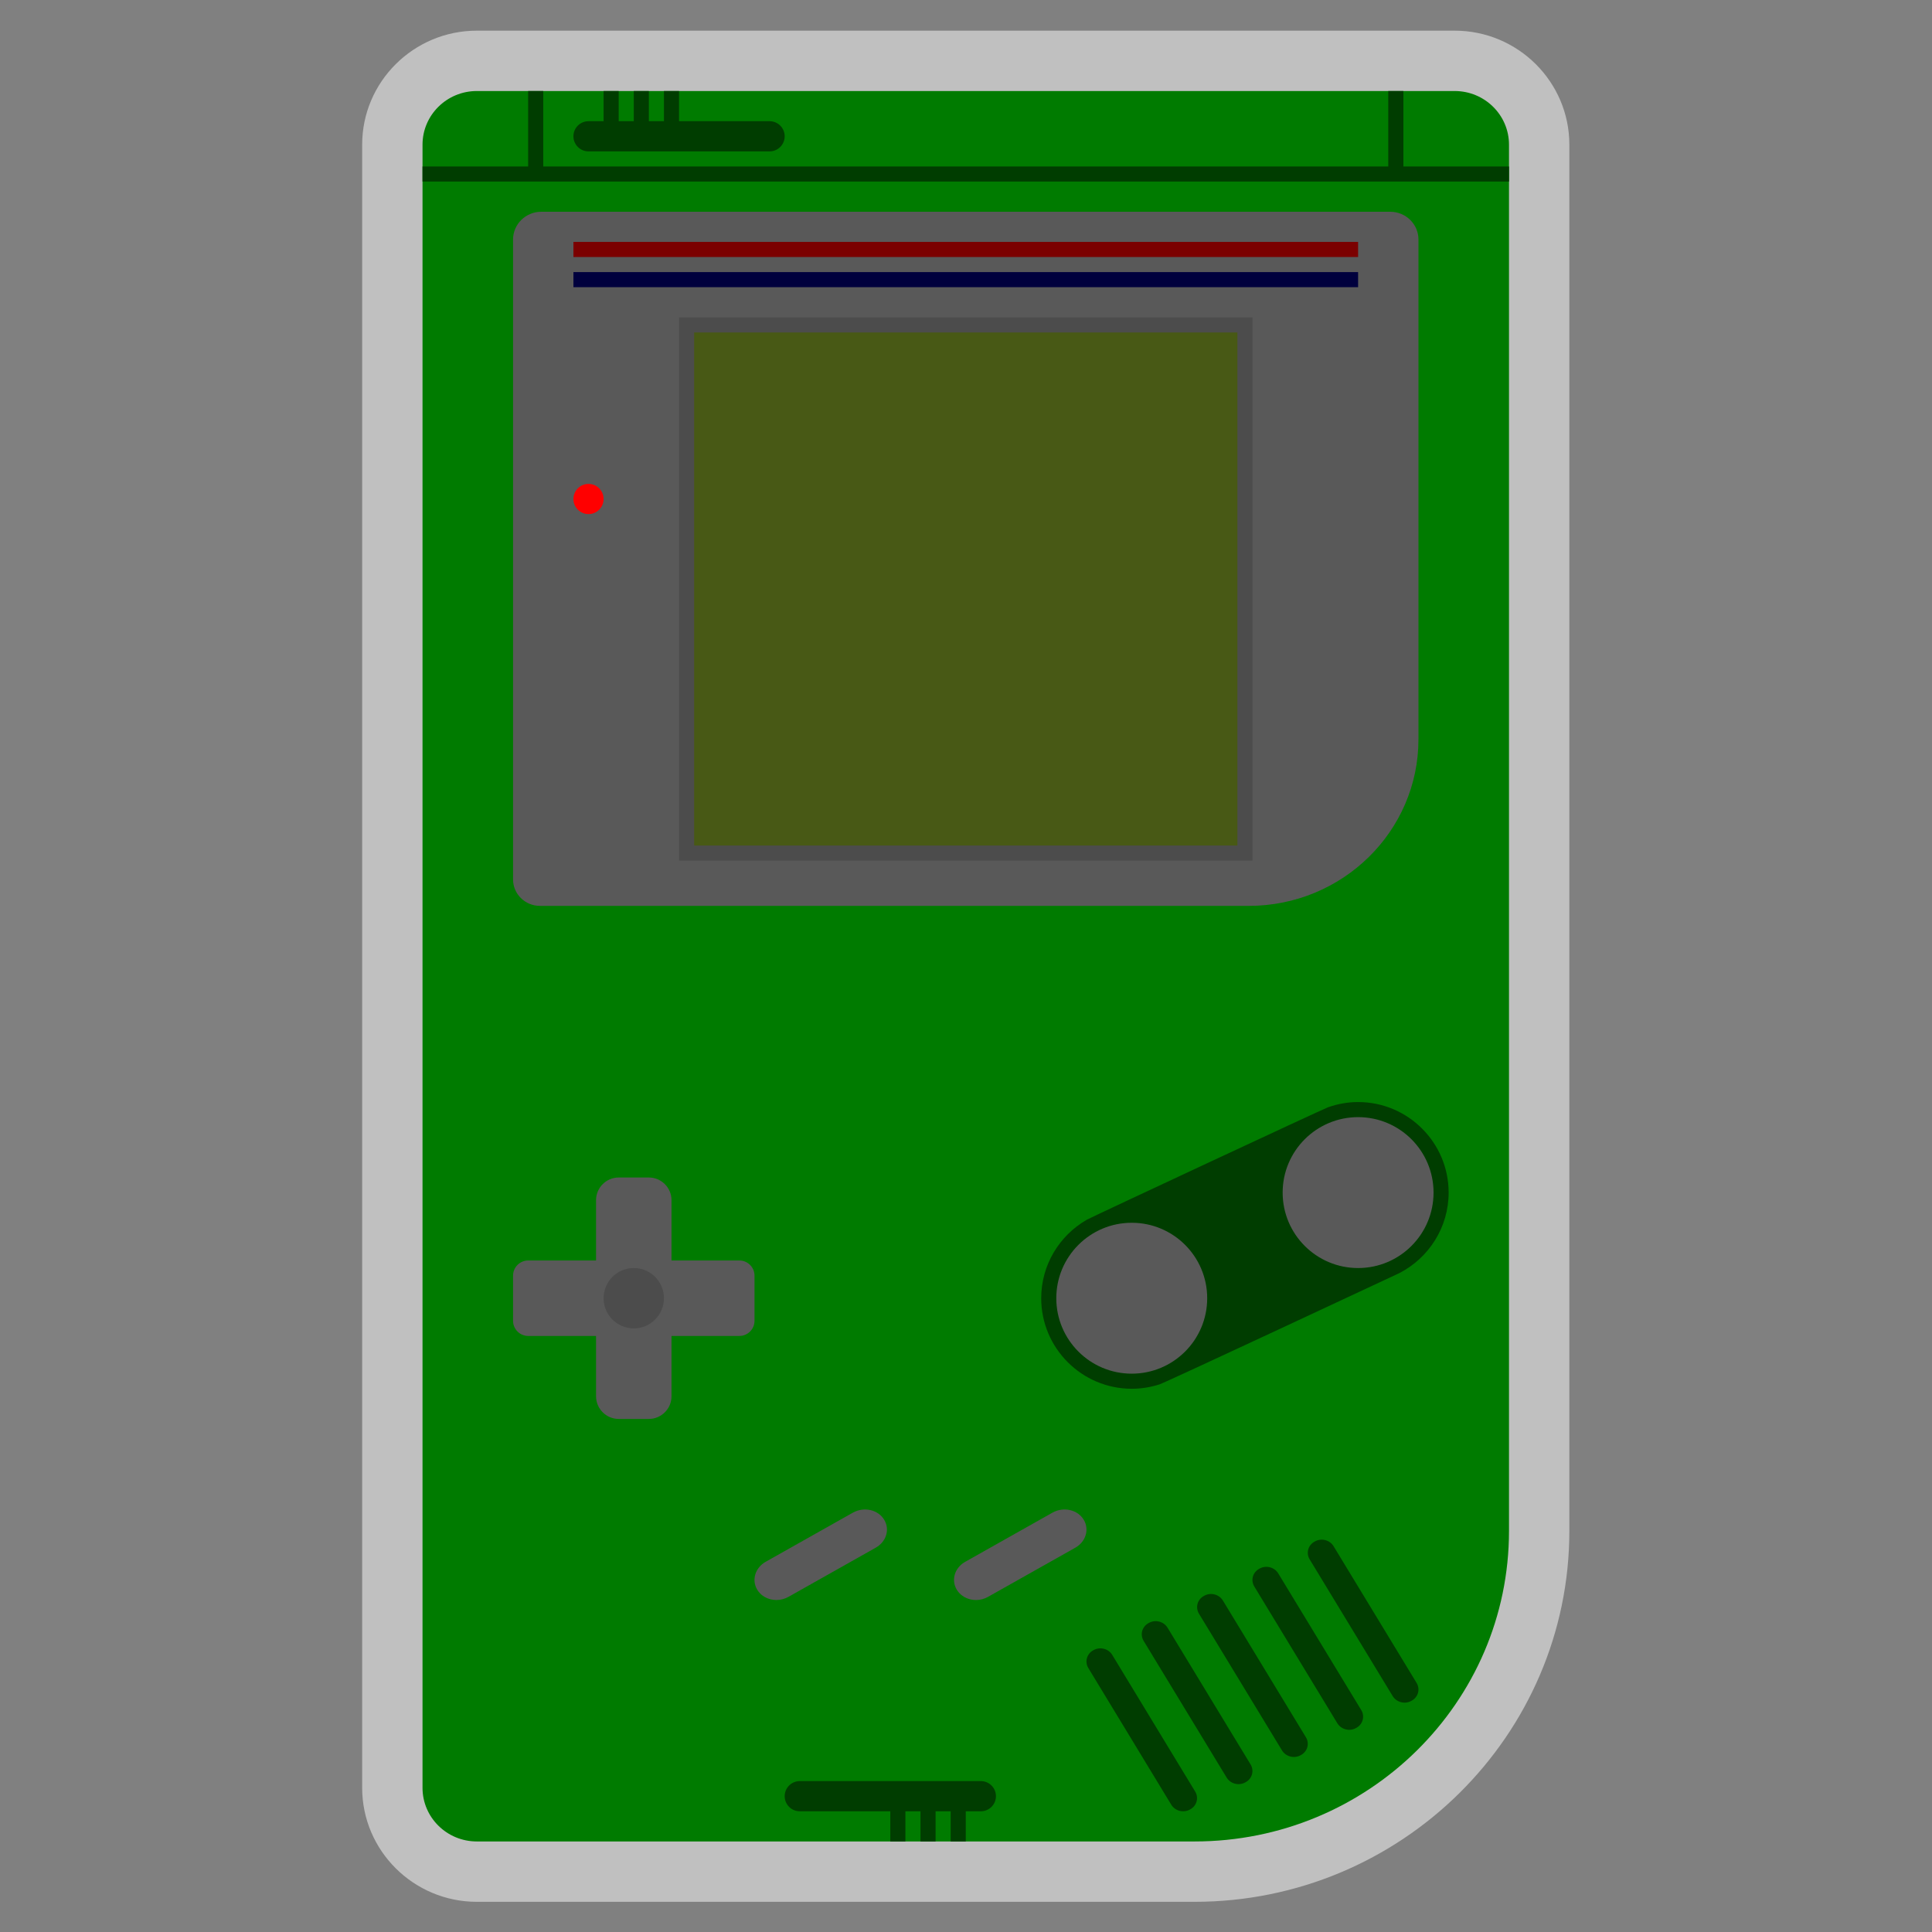<?xml version="1.0" encoding="UTF-8" standalone="no"?>
<svg
   xmlns:dc="http://purl.org/dc/elements/1.1/"
   xmlns:cc="http://creativecommons.org/ns#"
   xmlns:rdf="http://www.w3.org/1999/02/22-rdf-syntax-ns#"
   xmlns:svg="http://www.w3.org/2000/svg"
   xmlns="http://www.w3.org/2000/svg"
   viewBox="0 0 341.333 341.333"
   height="256"
   width="256"
   xml:space="preserve"
   id="svg2"
   version="1.1"><rect x="0" y="0" width="341.333" height="341.333" fill="#808080" stroke="none"/><defs
     id="defs6"><clipPath
       id="clipPath18"
       clipPathUnits="userSpaceOnUse"><path
         id="path16"
         d="M 0,256 H 256 V 0 H 0 Z" /></clipPath><clipPath
       id="clipPath26"
       clipPathUnits="userSpaceOnUse"><path
         id="path24"
         d="M 48,252 H 208 V 4 H 48 Z" /></clipPath></defs><g
     transform="matrix(1.333,0,0,-1.333,0,341.333)"
     id="g10"><g
       id="g12"><g
         clip-path="url(#clipPath18)"
         id="g14"><g
           id="g20"><g
             id="g22" /><g
             id="g34"><g
               style="opacity:0.5"
               id="g32"
               clip-path="url(#clipPath26)"><g
                 id="g30"
                 transform="translate(192.797,252)"><path
                   id="path28"
                   style="fill:#ffffff;fill-opacity:1;fill-rule:nonzero;stroke:none"
                   d="m 0,0 h -34.481 -60.632 -34.481 c -8.383,0 -15.203,-6.779 -15.203,-15.113 v -34.048 -22.081 -105.516 -22.081 -34.048 c 0,-8.334 6.82,-15.113 15.203,-15.113 H -95.113 -72 -34.481 c 27.396,0 49.684,22.054 49.684,49.161 v 22.081 127.597 34.048 C 15.203,-6.779 8.383,0 0,0" /></g></g></g></g><g
           transform="translate(192.797,244)"
           id="g36"><path
             id="path38"
             style="fill:#007b00;fill-opacity:1;fill-rule:nonzero;stroke:none"
             d="m 0,0 h -34.481 -60.632 -34.481 c -3.978,0 -7.203,-3.184 -7.203,-7.112 v -34.049 -22.081 -105.516 -22.081 -34.048 c 0,-3.928 3.225,-7.113 7.203,-7.113 H -95.113 -72 -34.481 c 23.021,0 41.684,18.429 41.684,41.161 v 22.081 127.597 34.049 C 7.203,-3.184 3.979,0 0,0" /></g><g
           transform="translate(184.25,228)"
           id="g40"><path
             id="path42"
             style="fill:#595959;fill-opacity:1;fill-rule:nonzero;stroke:none"
             d="m 0,0 h -112.5 c -2.071,0 -3.75,-1.647 -3.75,-3.68 v -84.818 c 0,-1.934 1.598,-3.502 3.569,-3.502 h 52.863 41.068 c 12.427,0 22.5,9.886 22.5,22.08 V -3.68 C 3.75,-1.647 2.071,0 0,0" /></g><g
           transform="translate(166,214)"
           id="g44"><path
             id="path46"
             style="fill:#4c4c4c;fill-opacity:1;fill-rule:nonzero;stroke:none"
             d="m 0,0 h -2 -72 -2 v -2 -68 -2 h 2 72 2 v 2 68 z" /></g><path
           id="path48"
           style="fill:#485915;fill-opacity:1;fill-rule:nonzero;stroke:none"
           d="m 92,212 h 72 V 144 H 92 Z" /><g
           transform="translate(192,98)"
           id="g50"><path
             id="path52"
             style="fill:#003d00;fill-opacity:1;fill-rule:nonzero;stroke:none"
             d="m 0,0 c 0,6.617 -5.383,12 -12,12 -1.396,0 -2.729,-0.252 -3.977,-0.691 l -10e-4,0.003 -0.035,-0.017 C -16.727,11.041 -47.383,-3.268 -47.956,-3.597 L -48,-3.617 -47.998,-3.622 C -51.58,-5.701 -54,-9.569 -54,-14 c 0,-6.617 5.383,-12 12,-12 1.284,0 2.52,0.208 3.682,0.583 l 10e-4,-0.003 0.033,0.016 c 0.887,0.29 31.797,14.753 31.797,14.753 l -0.001,0.004 C -2.64,-8.647 0,-4.629 0,0" /></g><g
           transform="translate(160,84)"
           id="g54"><path
             id="path56"
             style="fill:#595959;fill-opacity:1;fill-rule:nonzero;stroke:none"
             d="m 0,0 c 0,-5.522 -4.478,-10 -10,-10 -5.522,0 -10,4.478 -10,10 0,5.522 4.478,10 10,10 C -4.478,10 0,5.522 0,0" /></g><g
           transform="translate(190,98)"
           id="g58"><path
             id="path60"
             style="fill:#595959;fill-opacity:1;fill-rule:nonzero;stroke:none"
             d="m 0,0 c 0,-5.522 -4.478,-10 -10,-10 -5.522,0 -10,4.478 -10,10 0,5.522 4.478,10 10,10 C -4.478,10 0,5.522 0,0" /></g><g
           transform="translate(115.378,55.918)"
           id="g62"><path
             id="path64"
             style="fill:#595959;fill-opacity:1;fill-rule:nonzero;stroke:none"
             d="m 0,0 c -0.774,0.181 -1.62,0.061 -2.326,-0.332 l -11.57,-6.518 c -1.39,-0.785 -1.885,-2.402 -1.128,-3.687 0.389,-0.654 1.037,-1.113 1.826,-1.296 0.242,-0.056 0.488,-0.083 0.731,-0.083 0.553,0 1.098,0.142 1.59,0.417 l 11.568,6.518 c 1.396,0.783 1.892,2.402 1.13,3.683 C 1.437,-0.646 0.789,-0.185 0,0" /></g><g
           transform="translate(143.645,54.62)"
           id="g66"><path
             id="path68"
             style="fill:#595959;fill-opacity:1;fill-rule:nonzero;stroke:none"
             d="M 0,0 C -0.384,0.654 -1.031,1.113 -1.822,1.298 -2.604,1.479 -3.45,1.358 -4.146,0.964 l -11.569,-6.518 c -1.396,-0.783 -1.891,-2.402 -1.129,-3.683 0.379,-0.644 1.044,-1.117 1.825,-1.3 0.243,-0.056 0.489,-0.083 0.734,-0.083 0.551,0 1.098,0.141 1.587,0.417 l 11.571,6.517 C 0.263,-2.9 0.758,-1.283 0,0" /></g><g
           transform="translate(147.417,36.722)"
           id="g70"><path
             id="path72"
             style="fill:#003d00;fill-opacity:1;fill-rule:nonzero;stroke:none"
             d="m 0,0 10.989,-18.108 c 0.502,-0.829 0.215,-1.88 -0.641,-2.351 L 10.28,-20.496 C 9.424,-20.967 8.322,-20.677 7.819,-19.85 L -3.17,-1.74 c -0.502,0.827 -0.215,1.88 0.642,2.35 l 0.067,0.037 C -1.604,1.117 -0.503,0.828 0,0" /></g><g
           transform="translate(154.748,40.325)"
           id="g74"><path
             id="path76"
             style="fill:#003d00;fill-opacity:1;fill-rule:nonzero;stroke:none"
             d="m 0,0 10.999,-18.113 c 0.503,-0.828 0.216,-1.881 -0.642,-2.352 l -0.067,-0.037 c -0.857,-0.471 -1.96,-0.181 -2.463,0.648 l -11,18.113 C -3.676,-0.913 -3.388,0.14 -2.53,0.61 l 0.067,0.037 C -1.605,1.118 -0.503,0.828 0,0" /></g><g
           transform="translate(162.083,43.926)"
           id="g78"><path
             id="path80"
             style="fill:#003d00;fill-opacity:1;fill-rule:nonzero;stroke:none"
             d="m 0,0 10.999,-18.113 c 0.503,-0.828 0.216,-1.881 -0.642,-2.352 l -0.067,-0.037 c -0.857,-0.471 -1.96,-0.181 -2.463,0.648 L -3.172,-1.741 C -3.675,-0.913 -3.388,0.14 -2.53,0.61 l 0.067,0.037 C -1.605,1.118 -0.503,0.828 0,0" /></g><g
           transform="translate(169.418,47.526)"
           id="g82"><path
             id="path84"
             style="fill:#003d00;fill-opacity:1;fill-rule:nonzero;stroke:none"
             d="m 0,0 10.999,-18.113 c 0.503,-0.828 0.216,-1.881 -0.642,-2.352 l -0.067,-0.037 c -0.857,-0.471 -1.96,-0.181 -2.463,0.648 L -3.172,-1.741 C -3.676,-0.913 -3.388,0.14 -2.53,0.61 l 0.067,0.037 C -1.605,1.118 -0.503,0.828 0,0" /></g><g
           transform="translate(176.753,51.127)"
           id="g86"><path
             id="path88"
             style="fill:#003d00;fill-opacity:1;fill-rule:nonzero;stroke:none"
             d="m 0,0 10.999,-18.113 c 0.503,-0.828 0.216,-1.882 -0.642,-2.352 l -0.067,-0.037 c -0.857,-0.471 -1.96,-0.181 -2.463,0.648 L -3.172,-1.741 C -3.676,-0.913 -3.388,0.14 -2.53,0.61 l 0.067,0.037 C -1.605,1.118 -0.503,0.828 0,0" /></g><g
           transform="translate(80,189.927)"
           id="g90"><path
             id="path92"
             style="fill:#ff0000;fill-opacity:1;fill-rule:nonzero;stroke:none"
             d="m 0,0 c 0,-1.104 -0.896,-2 -2,-2 -1.104,0 -2,0.896 -2,2 0,1.104 0.896,2 2,2 1.104,0 2,-0.896 2,-2" /></g><path
           id="path94"
           style="fill:#7b0000;fill-opacity:1;fill-rule:nonzero;stroke:none"
           d="M 180,222 H 76 v 2 h 104 z" /><path
           id="path96"
           style="fill:#00003d;fill-opacity:1;fill-rule:nonzero;stroke:none"
           d="M 180,218 H 76 v 2 h 104 z" /><g
           transform="translate(98,89)"
           id="g98"><path
             id="path100"
             style="fill:#595959;fill-opacity:1;fill-rule:nonzero;stroke:none"
             d="m 0,0 h -9 v 8 c 0,1.65 -1.35,3 -3,3 h -4 c -1.65,0 -3,-1.35 -3,-3 V 0 h -9 c -1.1,0 -2,-0.9 -2,-2 v -6 c 0,-1.1 0.9,-2 2,-2 h 9 v -8 c 0,-1.65 1.35,-3 3,-3 h 4 c 1.65,0 3,1.35 3,3 v 8 h 9 c 1.1,0 2,0.9 2,2 v 6 C 2,-0.9 1.1,0 0,0" /></g><g
           transform="translate(88,84)"
           id="g102"><path
             id="path104"
             style="fill:#4c4c4c;fill-opacity:1;fill-rule:nonzero;stroke:none"
             d="m 0,0 c 0,-2.209 -1.791,-4 -4,-4 -2.209,0 -4,1.791 -4,4 0,2.209 1.791,4 4,4 2.209,0 4,-1.791 4,-4" /></g><g
           transform="translate(186,234)"
           id="g106"><path
             id="path108"
             style="fill:#003d00;fill-opacity:1;fill-rule:nonzero;stroke:none"
             d="M 0,0 V 10 H -2 V 0 h -112 v 10 h -2 V 0 h -14 v -2 h 14 2 112 2 14 v 2 z" /></g><g
           transform="translate(102,240)"
           id="g110"><path
             id="path112"
             style="fill:#003d00;fill-opacity:1;fill-rule:nonzero;stroke:none"
             d="m 0,0 h -12 v 4 h -2 V 0 h -2 v 4 h -2 V 0 h -2 v 4 h -2 V 0 h -2 c -1.104,0 -2,-0.896 -2,-2 0,-1.104 0.896,-2 2,-2 H 0 c 1.104,0 2,0.896 2,2 0,1.104 -0.896,2 -2,2" /></g><g
           transform="translate(106,16)"
           id="g114"><path
             id="path116"
             style="fill:#003d00;fill-opacity:1;fill-rule:nonzero;stroke:none"
             d="m 0,0 h 12 v -4 h 2 v 4 h 2 v -4 h 2 v 4 h 2 v -4 h 2 v 4 h 2 c 1.104,0 2,0.896 2,2 0,1.104 -0.896,2 -2,2 H 0 C -1.104,4 -2,3.104 -2,2 -2,0.896 -1.104,0 0,0" /></g></g></g></g></svg>